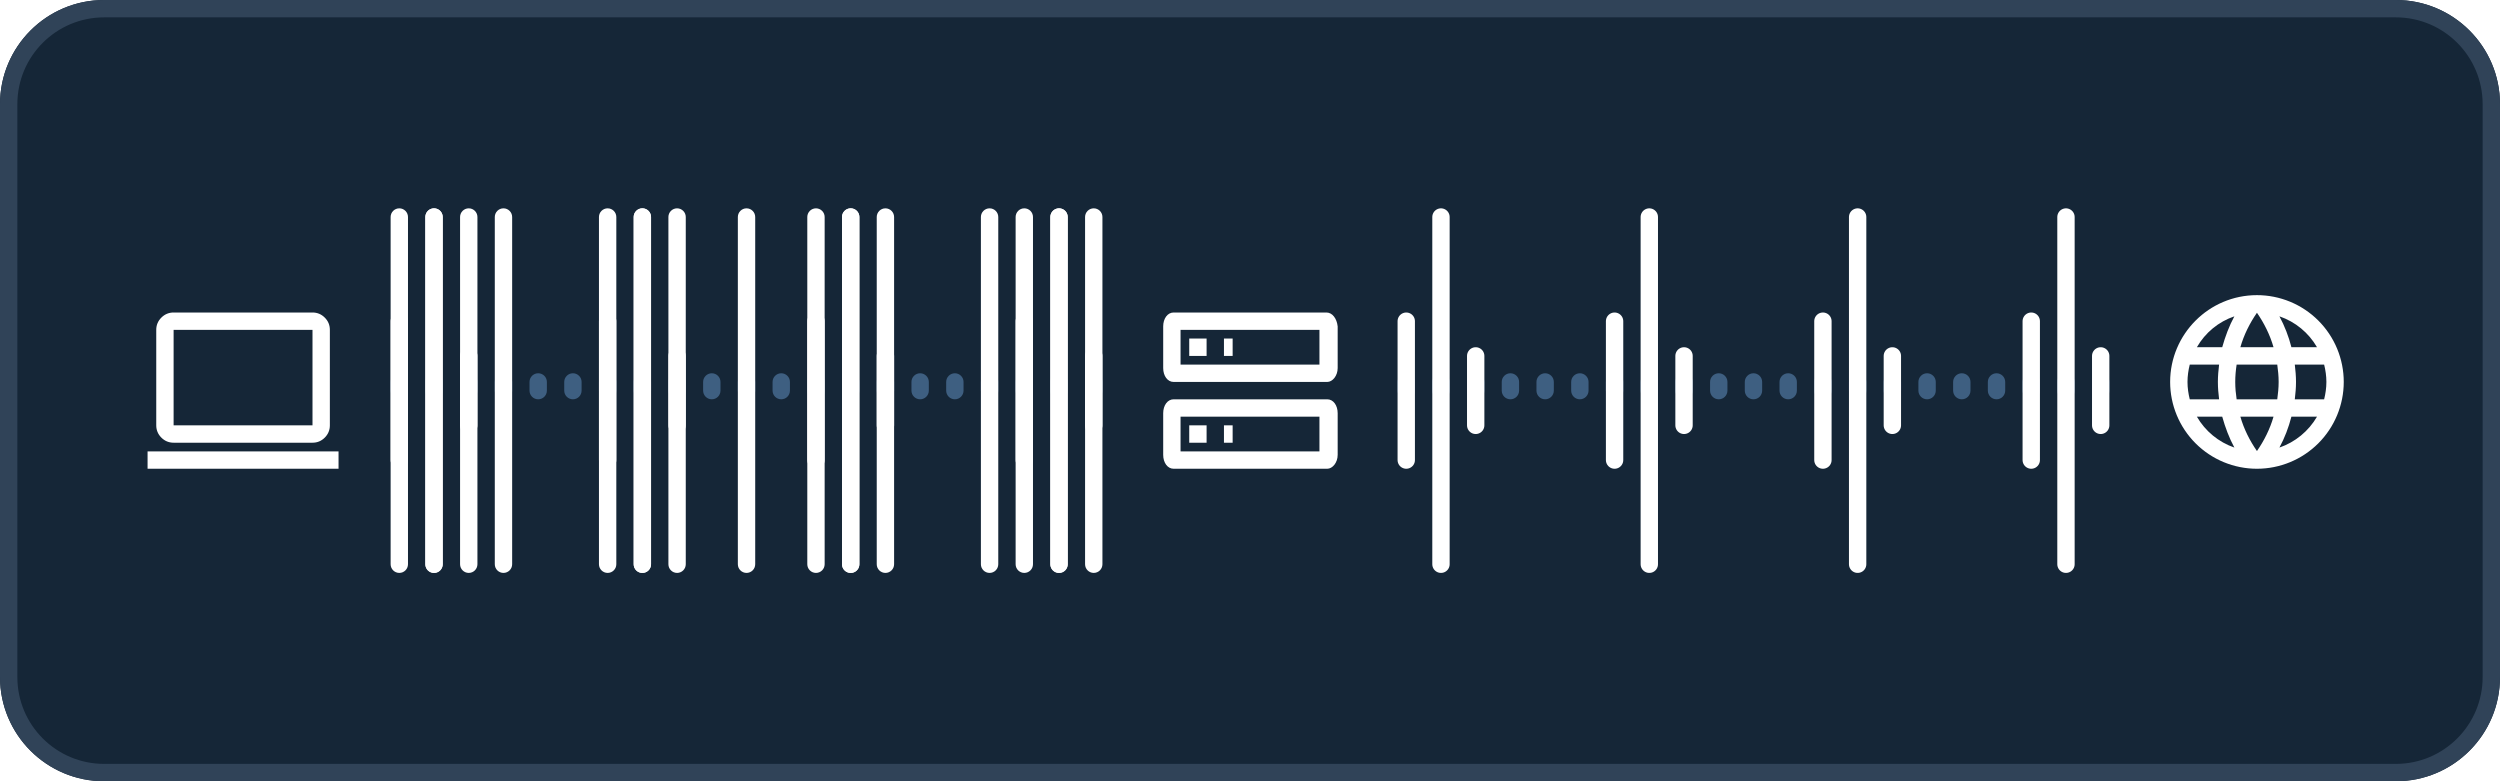<svg width="288" height="90" viewBox="0 0 288 90" fill="none" xmlns="http://www.w3.org/2000/svg">
<g filter="url(#filter0_b_3212_6316)">
<path d="M0 12C0 5.373 5.373 0 12 0H276C282.627 0 288 5.373 288 12V78C288 84.627 282.627 90 276 90H12C5.373 90 0 84.627 0 78V12Z" fill="#152637"/>
<path d="M1 12C1 5.925 5.925 1 12 1H276C282.075 1 287 5.925 287 12V78C287 84.075 282.075 89 276 89H12C5.925 89 1 84.075 1 78V12Z" stroke="#304358" stroke-width="2"/>
<path fill-rule="evenodd" clip-rule="evenodd" d="M66 46C65.448 46 65 45.552 65 45L65 44C65 43.448 65.448 43 66 43C66.552 43 67 43.448 67 44L67 45C67 45.552 66.552 46 66 46Z" fill="#3E5F81"/>
<path fill-rule="evenodd" clip-rule="evenodd" d="M90 46C89.448 46 89 45.552 89 45L89 44C89 43.448 89.448 43 90 43C90.552 43 91 43.448 91 44L91 45C91 45.552 90.552 46 90 46Z" fill="#3E5F81"/>
<path fill-rule="evenodd" clip-rule="evenodd" d="M94 46C93.448 46 93 45.552 93 45L93 44C93 43.448 93.448 43 94 43C94.552 43 95 43.448 95 44L95 45C95 45.552 94.552 46 94 46Z" fill="#3E5F81"/>
<path fill-rule="evenodd" clip-rule="evenodd" d="M98 46C97.448 46 97 45.552 97 45L97 44C97 43.448 97.448 43 98 43C98.552 43 99 43.448 99 44L99 45C99 45.552 98.552 46 98 46Z" fill="#3E5F81"/>
<path fill-rule="evenodd" clip-rule="evenodd" d="M102 46C101.448 46 101 45.552 101 45L101 44C101 43.448 101.448 43 102 43C102.552 43 103 43.448 103 44L103 45C103 45.552 102.552 46 102 46Z" fill="#3E5F81"/>
<path fill-rule="evenodd" clip-rule="evenodd" d="M106 46C105.448 46 105 45.552 105 45L105 44C105 43.448 105.448 43 106 43C106.552 43 107 43.448 107 44L107 45C107 45.552 106.552 46 106 46Z" fill="#3E5F81"/>
<path fill-rule="evenodd" clip-rule="evenodd" d="M110 46C109.448 46 109 45.552 109 45L109 44C109 43.448 109.448 43 110 43C110.552 43 111 43.448 111 44L111 45C111 45.552 110.552 46 110 46Z" fill="#3E5F81"/>
<path fill-rule="evenodd" clip-rule="evenodd" d="M114 46C113.448 46 113 45.552 113 45L113 44C113 43.448 113.448 43 114 43C114.552 43 115 43.448 115 44L115 45C115 45.552 114.552 46 114 46Z" fill="#3E5F81"/>
<path fill-rule="evenodd" clip-rule="evenodd" d="M118 46C117.448 46 117 45.552 117 45L117 44C117 43.448 117.448 43 118 43C118.552 43 119 43.448 119 44L119 45C119 45.552 118.552 46 118 46Z" fill="#3E5F81"/>
<path fill-rule="evenodd" clip-rule="evenodd" d="M122 46C121.448 46 121 45.552 121 45L121 44C121 43.448 121.448 43 122 43C122.552 43 123 43.448 123 44L123 45C123 45.552 122.552 46 122 46Z" fill="#3E5F81"/>
<path fill-rule="evenodd" clip-rule="evenodd" d="M126 46C125.448 46 125 45.552 125 45L125 44C125 43.448 125.448 43 126 43C126.552 43 127 43.448 127 44L127 45C127 45.552 126.552 46 126 46Z" fill="#3E5F81"/>
<path fill-rule="evenodd" clip-rule="evenodd" d="M162 46C161.448 46 161 45.552 161 45L161 44C161 43.448 161.448 43 162 43C162.552 43 163 43.448 163 44L163 45C163 45.552 162.552 46 162 46Z" fill="#3E5F81"/>
<path fill-rule="evenodd" clip-rule="evenodd" d="M166 46C165.448 46 165 45.552 165 45L165 44C165 43.448 165.448 43 166 43C166.552 43 167 43.448 167 44L167 45C167 45.552 166.552 46 166 46Z" fill="#3E5F81"/>
<path fill-rule="evenodd" clip-rule="evenodd" d="M170 46C169.448 46 169 45.552 169 45L169 44C169 43.448 169.448 43 170 43C170.552 43 171 43.448 171 44L171 45C171 45.552 170.552 46 170 46Z" fill="#3E5F81"/>
<path fill-rule="evenodd" clip-rule="evenodd" d="M174 46C173.448 46 173 45.552 173 45L173 44C173 43.448 173.448 43 174 43C174.552 43 175 43.448 175 44L175 45C175 45.552 174.552 46 174 46Z" fill="#3E5F81"/>
<path fill-rule="evenodd" clip-rule="evenodd" d="M178 46C177.448 46 177 45.552 177 45L177 44C177 43.448 177.448 43 178 43C178.552 43 179 43.448 179 44L179 45C179 45.552 178.552 46 178 46Z" fill="#3E5F81"/>
<path fill-rule="evenodd" clip-rule="evenodd" d="M182 46C181.448 46 181 45.552 181 45L181 44C181 43.448 181.448 43 182 43C182.552 43 183 43.448 183 44L183 45C183 45.552 182.552 46 182 46Z" fill="#3E5F81"/>
<path fill-rule="evenodd" clip-rule="evenodd" d="M186 46C185.448 46 185 45.552 185 45L185 44C185 43.448 185.448 43 186 43C186.552 43 187 43.448 187 44L187 45C187 45.552 186.552 46 186 46Z" fill="#3E5F81"/>
<path fill-rule="evenodd" clip-rule="evenodd" d="M190 46C189.448 46 189 45.552 189 45L189 44C189 43.448 189.448 43 190 43C190.552 43 191 43.448 191 44L191 45C191 45.552 190.552 46 190 46Z" fill="#3E5F81"/>
<path fill-rule="evenodd" clip-rule="evenodd" d="M194 46C193.448 46 193 45.552 193 45L193 44C193 43.448 193.448 43 194 43C194.552 43 195 43.448 195 44L195 45C195 45.552 194.552 46 194 46Z" fill="#3E5F81"/>
<path fill-rule="evenodd" clip-rule="evenodd" d="M198 46C197.448 46 197 45.552 197 45L197 44C197 43.448 197.448 43 198 43C198.552 43 199 43.448 199 44L199 45C199 45.552 198.552 46 198 46Z" fill="#3E5F81"/>
<path fill-rule="evenodd" clip-rule="evenodd" d="M202 46C201.448 46 201 45.552 201 45L201 44C201 43.448 201.448 43 202 43C202.552 43 203 43.448 203 44L203 45C203 45.552 202.552 46 202 46Z" fill="#3E5F81"/>
<path fill-rule="evenodd" clip-rule="evenodd" d="M206 46C205.448 46 205 45.552 205 45L205 44C205 43.448 205.448 43 206 43C206.552 43 207 43.448 207 44L207 45C207 45.552 206.552 46 206 46Z" fill="#3E5F81"/>
<path fill-rule="evenodd" clip-rule="evenodd" d="M210 46C209.448 46 209 45.552 209 45L209 44C209 43.448 209.448 43 210 43C210.552 43 211 43.448 211 44L211 45C211 45.552 210.552 46 210 46Z" fill="#3E5F81"/>
<path fill-rule="evenodd" clip-rule="evenodd" d="M214 46C213.448 46 213 45.552 213 45L213 44C213 43.448 213.448 43 214 43C214.552 43 215 43.448 215 44L215 45C215 45.552 214.552 46 214 46Z" fill="#3E5F81"/>
<path fill-rule="evenodd" clip-rule="evenodd" d="M218 46C217.448 46 217 45.552 217 45L217 44C217 43.448 217.448 43 218 43C218.552 43 219 43.448 219 44L219 45C219 45.552 218.552 46 218 46Z" fill="#3E5F81"/>
<path fill-rule="evenodd" clip-rule="evenodd" d="M222 46C221.448 46 221 45.552 221 45L221 44C221 43.448 221.448 43 222 43C222.552 43 223 43.448 223 44L223 45C223 45.552 222.552 46 222 46Z" fill="#3E5F81"/>
<path fill-rule="evenodd" clip-rule="evenodd" d="M226 46C225.448 46 225 45.552 225 45L225 44C225 43.448 225.448 43 226 43C226.552 43 227 43.448 227 44L227 45C227 45.552 226.552 46 226 46Z" fill="#3E5F81"/>
<path fill-rule="evenodd" clip-rule="evenodd" d="M230 46C229.448 46 229 45.552 229 45L229 44C229 43.448 229.448 43 230 43C230.552 43 231 43.448 231 44L231 45C231 45.552 230.552 46 230 46Z" fill="#3E5F81"/>
<path fill-rule="evenodd" clip-rule="evenodd" d="M234 46C233.448 46 233 45.552 233 45L233 44C233 43.448 233.448 43 234 43C234.552 43 235 43.448 235 44L235 45C235 45.552 234.552 46 234 46Z" fill="#3E5F81"/>
<path fill-rule="evenodd" clip-rule="evenodd" d="M238 46C237.448 46 237 45.552 237 45L237 44C237 43.448 237.448 43 238 43C238.552 43 239 43.448 239 44L239 45C239 45.552 238.552 46 238 46Z" fill="#3E5F81"/>
<path fill-rule="evenodd" clip-rule="evenodd" d="M242 46C241.448 46 241 45.552 241 45L241 44C241 43.448 241.448 43 242 43C242.552 43 243 43.448 243 44L243 45C243 45.552 242.552 46 242 46Z" fill="#3E5F81"/>
<path fill-rule="evenodd" clip-rule="evenodd" d="M62 46C61.448 46 61 45.552 61 45L61 44C61 43.448 61.448 43 62 43C62.552 43 63 43.448 63 44L63 45C63 45.552 62.552 46 62 46Z" fill="#3E5F81"/>
<path fill-rule="evenodd" clip-rule="evenodd" d="M86 46C85.448 46 85 45.552 85 45L85 44C85 43.448 85.448 43 86 43C86.552 43 87 43.448 87 44L87 45C87 45.552 86.552 46 86 46Z" fill="#3E5F81"/>
<path fill-rule="evenodd" clip-rule="evenodd" d="M82 46C81.448 46 81 45.552 81 45L81 44C81 43.448 81.448 43 82 43C82.552 43 83 43.448 83 44L83 45C83 45.552 82.552 46 82 46Z" fill="#3E5F81"/>
<path fill-rule="evenodd" clip-rule="evenodd" d="M46 46C45.448 46 45 45.552 45 45L45 44C45 43.448 45.448 43 46 43C46.552 43 47 43.448 47 44L47 45C47 45.552 46.552 46 46 46Z" fill="#3E5F81"/>
<path fill-rule="evenodd" clip-rule="evenodd" d="M50 46C49.448 46 49 45.552 49 45L49 44C49 43.448 49.448 43 50 43C50.552 43 51 43.448 51 44L51 45C51 45.552 50.552 46 50 46Z" fill="#3E5F81"/>
<path fill-rule="evenodd" clip-rule="evenodd" d="M54 46C53.448 46 53 45.552 53 45L53 44C53 43.448 53.448 43 54 43C54.552 43 55 43.448 55 44L55 45C55 45.552 54.552 46 54 46Z" fill="#3E5F81"/>
<path fill-rule="evenodd" clip-rule="evenodd" d="M58 46C57.448 46 57 45.552 57 45L57 44C57 43.448 57.448 43 58 43C58.552 43 59 43.448 59 44L59 45C59 45.552 58.552 46 58 46Z" fill="#3E5F81"/>
<path fill-rule="evenodd" clip-rule="evenodd" d="M70 46C69.448 46 69 45.552 69 45L69 44C69 43.448 69.448 43 70 43C70.552 43 71 43.448 71 44L71 45C71 45.552 70.552 46 70 46Z" fill="#3E5F81"/>
<path fill-rule="evenodd" clip-rule="evenodd" d="M74 46C73.448 46 73 45.552 73 45L73 44C73 43.448 73.448 43 74 43C74.552 43 75 43.448 75 44L75 45C75 45.552 74.552 46 74 46Z" fill="#3E5F81"/>
<path fill-rule="evenodd" clip-rule="evenodd" d="M78 46C77.448 46 77 45.552 77 45L77 44C77 43.448 77.448 43 78 43C78.552 43 79 43.448 79 44L79 45C79 45.552 78.552 46 78 46Z" fill="#3E5F81"/>
<path fill-rule="evenodd" clip-rule="evenodd" d="M46 66C45.448 66 45 65.552 45 65L45 25C45 24.448 45.448 24 46 24C46.552 24 47 24.448 47 25L47 65C47 65.552 46.552 66 46 66Z" fill="white"/>
<path fill-rule="evenodd" clip-rule="evenodd" d="M54 66C53.448 66 53 65.552 53 65L53 25C53 24.448 53.448 24 54 24C54.552 24 55 24.448 55 25L55 65C55 65.552 54.552 66 54 66Z" fill="white"/>
<path fill-rule="evenodd" clip-rule="evenodd" d="M70 66C69.448 66 69 65.552 69 65L69 25C69 24.448 69.448 24 70 24C70.552 24 71 24.448 71 25L71 65C71 65.552 70.552 66 70 66Z" fill="white"/>
<path fill-rule="evenodd" clip-rule="evenodd" d="M78 66C77.448 66 77 65.552 77 65L77 25C77 24.448 77.448 24 78 24C78.552 24 79 24.448 79 25L79 65C79 65.552 78.552 66 78 66Z" fill="white"/>
<path fill-rule="evenodd" clip-rule="evenodd" d="M94 66C93.448 66 93 65.552 93 65L93 25C93 24.448 93.448 24 94 24C94.552 24 95 24.448 95 25L95 65C95 65.552 94.552 66 94 66Z" fill="white"/>
<path fill-rule="evenodd" clip-rule="evenodd" d="M102 66C101.448 66 101 65.552 101 65L101 25C101 24.448 101.448 24 102 24C102.552 24 103 24.448 103 25L103 65C103 65.552 102.552 66 102 66Z" fill="white"/>
<path fill-rule="evenodd" clip-rule="evenodd" d="M118 66C117.448 66 117 65.552 117 65L117 25C117 24.448 117.448 24 118 24C118.552 24 119 24.448 119 25L119 65C119 65.552 118.552 66 118 66Z" fill="white"/>
<path fill-rule="evenodd" clip-rule="evenodd" d="M126 66C125.448 66 125 65.552 125 65L125 25C125 24.448 125.448 24 126 24C126.552 24 127 24.448 127 25L127 65C127 65.552 126.552 66 126 66Z" fill="white"/>
<path fill-rule="evenodd" clip-rule="evenodd" d="M86 66C85.448 66 85 65.552 85 65L85 25C85 24.448 85.448 24 86 24C86.552 24 87 24.448 87 25L87 65C87 65.552 86.552 66 86 66Z" fill="white"/>
<path fill-rule="evenodd" clip-rule="evenodd" d="M58 66C57.448 66 57 65.552 57 65L57 25C57 24.448 57.448 24 58 24C58.552 24 59 24.448 59 25L59 65C59 65.552 58.552 66 58 66Z" fill="white"/>
<path fill-rule="evenodd" clip-rule="evenodd" d="M114 66C113.448 66 113 65.552 113 65L113 25C113 24.448 113.448 24 114 24C114.552 24 115 24.448 115 25L115 65C115 65.552 114.552 66 114 66Z" fill="white"/>
<path fill-rule="evenodd" clip-rule="evenodd" d="M50 66C49.448 66 49 65.552 49 65L49 25C49 24.448 49.448 24 50 24C50.552 24 51 24.448 51 25L51 65C51 65.552 50.552 66 50 66Z" fill="white"/>
<path fill-rule="evenodd" clip-rule="evenodd" d="M74 66C73.448 66 73 65.552 73 65L73 25C73 24.448 73.448 24 74 24C74.552 24 75 24.448 75 25L75 65C75 65.552 74.552 66 74 66Z" fill="white"/>
<path fill-rule="evenodd" clip-rule="evenodd" d="M98 66C97.448 66 97 65.552 97 65L97 25C97 24.448 97.448 24 98 24C98.552 24 99 24.448 99 25L99 65C99 65.552 98.552 66 98 66Z" fill="white"/>
<path fill-rule="evenodd" clip-rule="evenodd" d="M122 66C121.448 66 121 65.552 121 65L121 25C121 24.448 121.448 24 122 24C122.552 24 123 24.448 123 25L123 65C123 65.552 122.552 66 122 66Z" fill="white"/>
<path d="M46 53L46 37" stroke="white" stroke-width="2" stroke-linecap="round"/>
<path d="M54 49L54 41" stroke="white" stroke-width="2" stroke-linecap="round"/>
<path d="M50 65L50 25" stroke="white" stroke-width="2" stroke-linecap="round"/>
<path d="M70 53L70 37" stroke="white" stroke-width="2" stroke-linecap="round"/>
<path d="M78 49L78 41" stroke="white" stroke-width="2" stroke-linecap="round"/>
<path d="M74 65L74 25" stroke="white" stroke-width="2" stroke-linecap="round"/>
<path d="M94 53L94 37" stroke="white" stroke-width="2" stroke-linecap="round"/>
<path d="M102 49L102 41" stroke="white" stroke-width="2" stroke-linecap="round"/>
<path d="M98 65L98 25" stroke="white" stroke-width="2" stroke-linecap="round"/>
<path d="M118 53L118 37" stroke="white" stroke-width="2" stroke-linecap="round"/>
<path d="M126 49L126 41" stroke="white" stroke-width="2" stroke-linecap="round"/>
<path d="M122 65L122 25" stroke="white" stroke-width="2" stroke-linecap="round"/>
<path d="M162 53L162 37" stroke="white" stroke-width="2" stroke-linecap="round"/>
<path d="M170 49L170 41" stroke="white" stroke-width="2" stroke-linecap="round"/>
<path d="M166 65L166 25" stroke="white" stroke-width="2" stroke-linecap="round"/>
<path d="M186 53L186 37" stroke="white" stroke-width="2" stroke-linecap="round"/>
<path d="M194 49L194 41" stroke="white" stroke-width="2" stroke-linecap="round"/>
<path d="M190 65L190 25" stroke="white" stroke-width="2" stroke-linecap="round"/>
<path d="M210 53L210 37" stroke="white" stroke-width="2" stroke-linecap="round"/>
<path d="M218 49L218 41" stroke="white" stroke-width="2" stroke-linecap="round"/>
<path d="M214 65L214 25" stroke="white" stroke-width="2" stroke-linecap="round"/>
<path d="M234 53L234 37" stroke="white" stroke-width="2" stroke-linecap="round"/>
<path d="M242 49L242 41" stroke="white" stroke-width="2" stroke-linecap="round"/>
<path d="M238 65L238 25" stroke="white" stroke-width="2" stroke-linecap="round"/>
<path d="M264.36 46C264.44 45.34 264.5 44.68 264.5 44C264.5 43.32 264.44 42.66 264.36 42H267.74C267.9 42.64 268 43.31 268 44C268 44.69 267.9 45.36 267.74 46M262.59 51.56C263.19 50.45 263.65 49.25 263.97 48H266.92C265.951 49.668 264.414 50.932 262.59 51.56ZM262.34 46H257.66C257.56 45.34 257.5 44.68 257.5 44C257.5 43.32 257.56 42.65 257.66 42H262.34C262.43 42.65 262.5 43.32 262.5 44C262.5 44.68 262.43 45.34 262.34 46ZM260 51.96C259.17 50.76 258.5 49.43 258.09 48H261.91C261.5 49.43 260.83 50.76 260 51.96ZM256 40H253.08C254.039 38.327 255.575 37.061 257.4 36.44C256.8 37.55 256.35 38.75 256 40ZM253.08 48H256C256.35 49.25 256.8 50.45 257.4 51.56C255.578 50.932 254.044 49.668 253.08 48ZM252.26 46C252.1 45.36 252 44.69 252 44C252 43.31 252.1 42.64 252.26 42H255.64C255.56 42.66 255.5 43.32 255.5 44C255.5 44.68 255.56 45.34 255.64 46M260 36.03C260.83 37.23 261.5 38.57 261.91 40H258.09C258.5 38.57 259.17 37.23 260 36.03ZM266.92 40H263.97C263.657 38.762 263.193 37.566 262.59 36.44C264.43 37.07 265.96 38.34 266.92 40ZM260 34C254.47 34 250 38.5 250 44C250 46.652 251.054 49.196 252.929 51.071C253.858 52 254.96 52.736 256.173 53.239C257.386 53.741 258.687 54 260 54C262.652 54 265.196 52.946 267.071 51.071C268.946 49.196 270 46.652 270 44C270 42.687 269.741 41.386 269.239 40.173C268.736 38.96 268 37.858 267.071 36.929C266.142 36 265.04 35.264 263.827 34.761C262.614 34.259 261.313 34 260 34Z" fill="white"/>
<path d="M17 54V52H39V54H17ZM20 51C19.45 51 18.979 50.804 18.588 50.413C18.197 50.022 18.001 49.551 18 49V38C18 37.45 18.196 36.979 18.588 36.588C18.98 36.197 19.451 36.001 20 36H36C36.55 36 37.021 36.196 37.413 36.588C37.805 36.98 38.001 37.451 38 38V49C38 49.55 37.804 50.021 37.413 50.413C37.022 50.805 36.551 51.001 36 51H20ZM20 49H36V38H20V49Z" fill="white"/>
<path d="M134 37.6V42.4C134 43.3 134.5 44 135.2 44H152.9C153.5 44 154.1 43.3 154.1 42.4V37.6C154 36.7 153.5 36 152.8 36H135.2C134.5 36 134 36.7 134 37.6ZM142 41V39H141V41H142ZM137 41H139V39H137V41ZM152 42H136V38H152V42ZM134 47.6V52.4C134 53.3 134.5 54 135.2 54H152.9C153.5 54 154.1 53.3 154.1 52.4V47.6C154.1 46.7 153.6 46 152.9 46H135.2C134.5 46 134 46.7 134 47.6ZM142 51V49H141V51H142ZM137 51H139V49H137V51ZM152 52H136V48H152V52Z" fill="white"/>
</g>
<defs>
<filter id="filter0_b_3212_6316" x="-12" y="-12" width="312" height="114" filterUnits="userSpaceOnUse" color-interpolation-filters="sRGB">
<feFlood flood-opacity="0" result="BackgroundImageFix"/>
<feGaussianBlur in="BackgroundImageFix" stdDeviation="6"/>
<feComposite in2="SourceAlpha" operator="in" result="effect1_backgroundBlur_3212_6316"/>
<feBlend mode="normal" in="SourceGraphic" in2="effect1_backgroundBlur_3212_6316" result="shape"/>
</filter>
</defs>
</svg>
